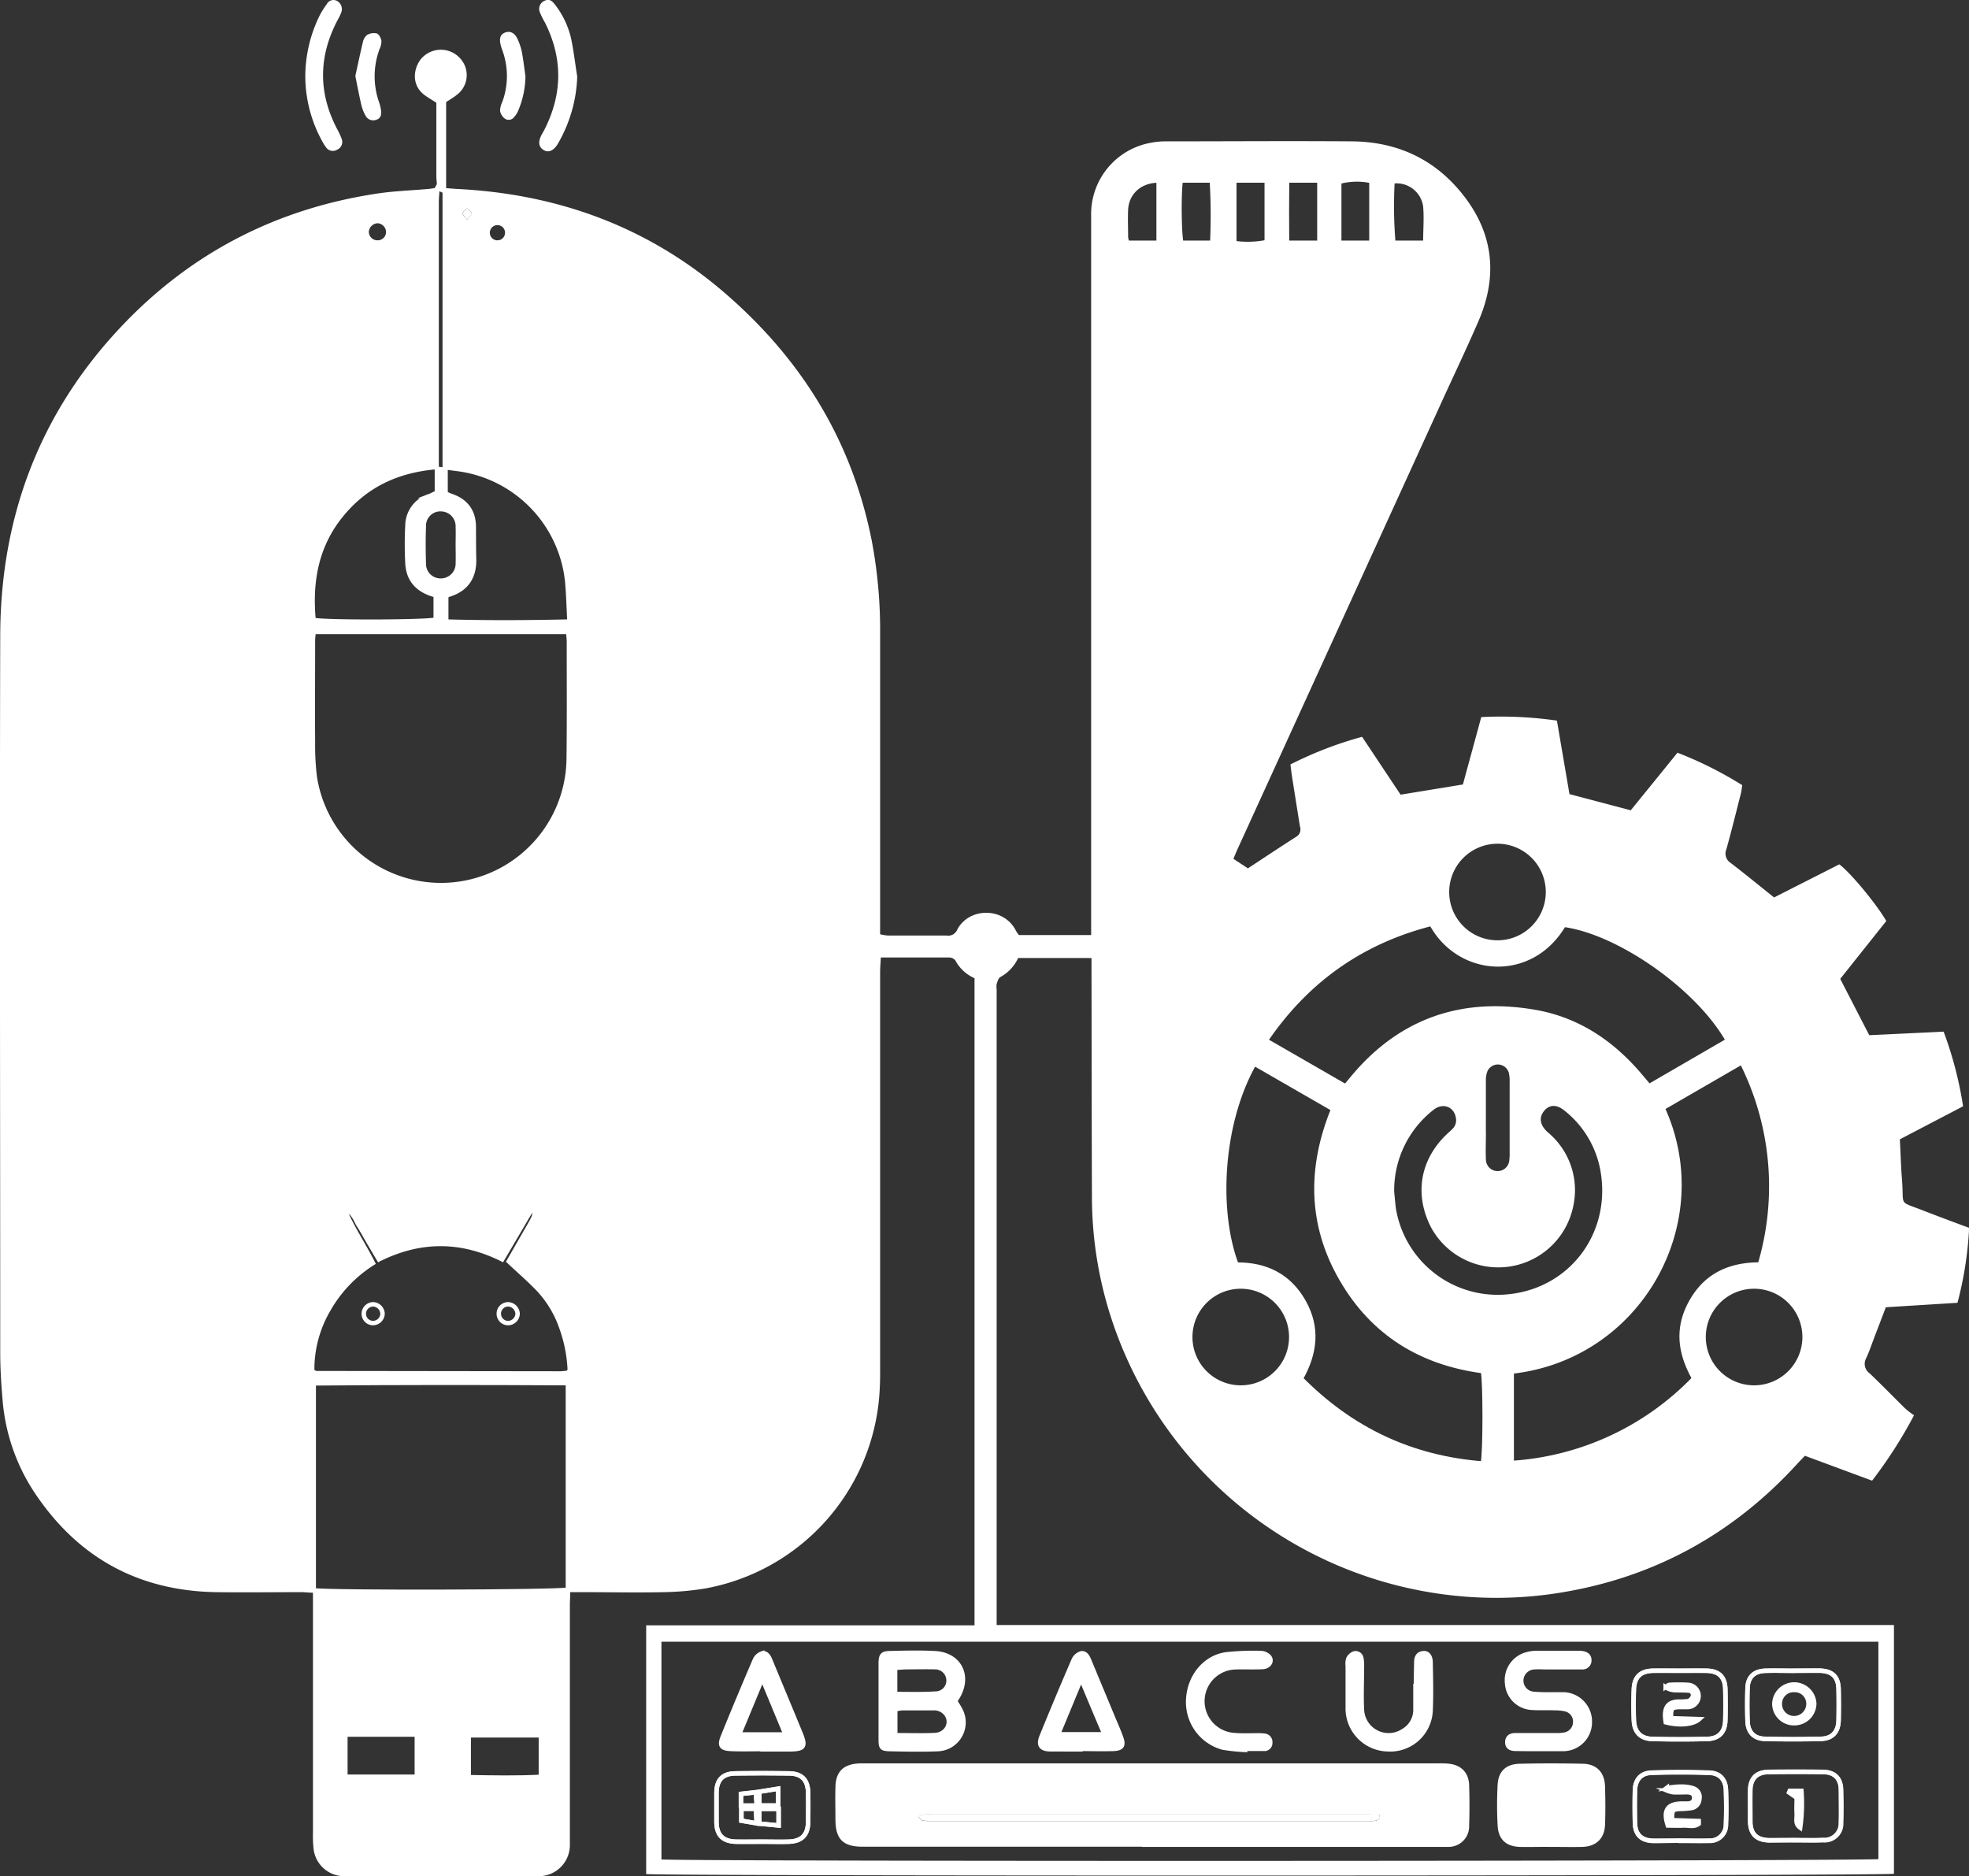 <svg id="Layer_1" data-name="Layer 1" xmlns="http://www.w3.org/2000/svg" viewBox="0 0 442.36 421.52"><rect x="0" y="0" width="442.36" height="421.52" fill="#333333" stroke="none"/><defs><style>.cls-1{fill:#fff;}.cls-2,.cls-3{fill:none;stroke:#fff;stroke-miterlimit:10;}.cls-3{stroke-width:0.5px;}</style></defs><title>abacus logo full ai1</title><path class="cls-1" d="M417.66,311.66c-.08-.86-.21-1.73-.22-2.6,0-5.51,0-11,0-16.53-.9-.58-1.72-1.06-2.5-1.61-3.4-2.39-2.54-6.5-.76-8.43a5.82,5.82,0,0,1,8.54,0,5.54,5.54,0,0,1-.65,8.25c-.74.6-1.58,1.08-2.43,1.65v19.33c.94.07,1.78.15,2.63.19,22.63,1.16,42.87,8.58,60.07,23.45s28.45,33.12,32.9,55.47a107.92,107.92,0,0,1,1.9,21q0,32.16,0,64.31v3.21a12,12,0,0,0,1.76.29c4.4,0,8.8,0,13.2,0a2.16,2.16,0,0,0,2.32-1.23c2.58-5.15,10.58-5.28,13.27.22a7.44,7.44,0,0,0,.63.9h16.23V340.53c0-7.51,0-15,0-22.55a16.28,16.28,0,0,1,13.57-16.48,16,16,0,0,1,3.09-.29c14,0,28-.11,42,0,9.41.09,17.53,3.49,23.77,10.67,7.72,8.88,9.28,18.87,4.6,29.69-2.57,5.94-5.36,11.79-8.05,17.68q-22.95,50.28-45.91,100.57c-.37.79-.69,1.6-1.11,2.58l3.26,2.14c3.68-2.41,7.26-4.81,10.9-7.12a1.9,1.9,0,0,0,.79-2.27q-.87-5.44-1.73-10.89c-.15-.95-.26-1.9-.41-3.06a84.46,84.46,0,0,1,16.1-6.21l8.65,13,14-2.29c1.37-5.05,2.73-10,4.12-15.14a87.54,87.54,0,0,1,17,.79c.94,5.51,1.87,10.93,2.82,16.51l13.77,3.64c3.5-4.33,7-8.6,10.49-12.94a85.65,85.65,0,0,1,14.55,7.29c-.1.67-.15,1.29-.3,1.88-1.07,4.19-2.1,8.38-3.26,12.53a2.49,2.49,0,0,0,1,3.09c3.23,2.48,6.38,5.06,9.72,7.73l14.65-7.44c2.47,1.82,8.3,8.84,10.56,12.73l-10.35,13,6.52,12.66,16.71-.8a84.61,84.61,0,0,1,4.37,16.77l-14.2,7.42c.11,2.32.2,4.55.32,6.77.05,1,.15,2.08.21,3.12.33,5.12-.71,4,4.42,6,3.48,1.35,7,2.67,10.61,4a80.68,80.68,0,0,1-2.62,16.84l-16.09,1-2.5,6.53c-.63,1.64-1.18,3.33-1.92,4.91a2.6,2.6,0,0,0,.75,3.38c2.72,2.59,5.34,5.29,8,7.91a19.94,19.94,0,0,0,2,1.54A102.83,102.83,0,0,1,740,602.11l-15.09-5.59c-.61.64-1.22,1.25-1.8,1.89-14,15.3-31.23,25-51.71,28.62a89.81,89.81,0,0,1-26,.83,91,91,0,0,1-77.24-65.22,88.11,88.11,0,0,1-3.43-24.14c-.07-17-.07-33.92-.1-50.88,0-.94,0-1.87,0-2.93H548.15a9.29,9.29,0,0,1-4,4.27c-.43.23-.64,1-.83,1.57a3.94,3.94,0,0,0,0,1.19V634.54H744.91v55.89c-1.92.49-278,.55-280.33.06V634.61h73.77V489.22a8.9,8.9,0,0,1-4.31-4,1.83,1.83,0,0,0-1.39-.65c-5,0-10,0-15.35,0-.06,1.26-.16,2.26-.16,3.26q0,45.12,0,90.23c0,1.6-.06,3.2-.17,4.8a47.83,47.83,0,0,1-39,43.45,63.46,63.46,0,0,1-9.54.85c-6,.13-12,0-18,0h-2.91c0,1.08-.08,2-.08,2.93v51.6c0,.8,0,1.6,0,2.4a7,7,0,0,1-6.68,6.88c-.63,0-1.28,0-1.92,0H398.49c-.64,0-1.29,0-1.92,0a6.92,6.92,0,0,1-6.73-6.32,25,25,0,0,1-.12-3.35q0-25.56,0-51.12v-2.9c-1,0-1.82-.12-2.66-.12-6.4,0-12.8.09-19.2,0-17-.31-30.35-7.44-40-21.35A44.11,44.11,0,0,1,320,584.12c-.31-3.58-.54-7.18-.54-10.77,0-53.76-.14-107.51,0-161.27.09-26.33,8.75-49.59,26.88-68.93,15.75-16.81,35.18-26.85,58-30.24,3.71-.55,7.48-.67,11.23-1,.7-.06,1.4-.2,2.1-.29-.07,1.11-.2,2.23-.2,3.34q0,28.2,0,56.4v3.05c-8.76.74-16,4.12-21.51,10.91s-6.93,14.89-6.14,23.43c2.35.59,25.76.51,27.45-.07v-5.46c-3.84-1-6.17-3.29-6.35-7.26a81,81,0,0,1,0-8.39,7,7,0,0,1,5-6.65c.5-.19,1-.46,1.62-.76V374.8l1.94.23v5.18c.26.2.32.26.39.3a3.83,3.83,0,0,0,.65.3c3.47,1.11,5.27,3.45,5.3,7.11,0,2.32,0,4.64.06,7,.12,4.23-1.74,7-5.86,8.22-.14,0-.24.19-.39.31v5.67c9.21.24,18.28.19,27.69,0-.17-3.19-.24-6.05-.49-8.89a28.46,28.46,0,0,0-24.8-25.42c-.85-.1-1.7-.23-2.73-.37v-62Zm49.85,376c2.84.52,272.65.41,274.4-.07V637.8H467.51ZM389.86,411.42c-.06.82-.17,1.51-.17,2.21,0,7.52,0,15,0,22.55a59.25,59.25,0,0,0,.42,7.89,28.7,28.7,0,0,0,57.05-4.21c.11-8.72,0-17.43.05-26.15,0-.76-.11-1.53-.17-2.29ZM447,580.2c-19.14-.11-38.11-.12-57.11,0v46.48c2.91.56,55.38.42,57.11-.14ZM641,477c-15.63,4-27.93,12.67-37.2,26.21l17.76,10.23a2.5,2.5,0,0,0,.47-.29c.52-.61,1-1.23,1.54-1.84,10.71-12.7,24.41-17.29,40.59-14.51,9.69,1.66,17.44,6.87,23.74,14.33l2,2.36,17.71-10.27c-6.69-11.88-24.49-24.35-36.87-26C663.4,489.68,647.23,488.55,641,477Zm69.76,31.11L692.93,518.4c11.74,25.62-5.07,56-33.91,59.2v20.55a62.39,62.39,0,0,0,41-19c-3.32-5.89-3.87-11.59-.58-17.37s8.62-8.27,15.35-8.22A61.82,61.82,0,0,0,710.72,508.11Zm-58.18,90.15c.56-2.16.55-18.64,0-20.76-13.85-1.82-24.72-8.41-31.82-20.74s-7.11-25.08-1.82-38.13l-17.74-10.22c-7.56,13.42-8.53,33.11-4,45.16,6.52-.05,11.76,2.41,15.09,8.3s2.6,11.64-.61,17.31C623.06,590.7,636.6,597,652.54,598.26ZM389.79,577.38c.34.17.48.3.62.3l54.91.07c.48,0,.95-.07,1.43-.11.07,0,.13-.09.19-.14l.22-.26a31.67,31.67,0,0,0-1.8-9.27,24,24,0,0,0-4.93-8.43c-2.18-2.31-4.6-4.39-7.05-6.69l2.18-3.8,2.15-3.74c1.61-2.79,1.61-2.79,1.44-4.23l-6.83,11.61c-9.4-4.73-18.64-4.65-27.89,0-.88-1.47-1.65-2.77-2.41-4.07s-1.39-2.52-2.18-3.72-1.12-2.74-2.64-3.42c1.76,4,4.26,7.7,6.31,11.8a29.41,29.41,0,0,0-10,10.31A26.37,26.37,0,0,0,389.79,577.38ZM632.13,537.2c.09.83.2,2.26.42,3.68a23.67,23.67,0,0,0,25,19.91c14.39-1,24.25-13.52,22.06-27.8a22.65,22.65,0,0,0-8.34-14.41c-2-1.64-3.87-1.55-5.27.14s-1.12,3.58.66,5.29c.23.22.49.42.72.64a16.38,16.38,0,0,1,5.06,15.7,16.69,16.69,0,0,1-31,4.65c-3.72-7.22-2.44-14.77,3.44-20.38.47-.44,1-.85,1.4-1.32a3.2,3.2,0,0,0,.75-2.9c-.53-2.85-3.53-3.89-5.91-1.91A23.43,23.43,0,0,0,632.13,537.2Zm35.06-67.31a11.35,11.35,0,0,0-22.7-.06,11.35,11.35,0,1,0,22.7.06Zm46.33,88.6a11.35,11.35,0,1,0,11.41,11.41A11.38,11.38,0,0,0,713.52,558.49Zm-115.46,22.7a11.35,11.35,0,1,0-11.32-11.48A11.3,11.3,0,0,0,598.06,581.19Zm-201,78v9.48h16.06v-9.48Zm43.92.17H424.71v9.41c5.47.09,10.82.21,16.22-.08Zm211.8-138.66c0,1.12,0,2.23,0,3.35,0,2-.06,4,0,6a3.13,3.13,0,0,0,6.25.22,11.68,11.68,0,0,0,.08-1.67q0-8,0-16a8.41,8.41,0,0,0-.19-2.13,3.07,3.07,0,0,0-5.69-.61,5.75,5.75,0,0,0-.46,2.29C652.7,514.93,652.73,517.8,652.73,520.66ZM422.27,391.84c0-1.36.05-2.71,0-4.06a3.83,3.83,0,0,0-3.65-4,3.73,3.73,0,0,0-4,3.84c-.11,2.78-.1,5.58,0,8.37a3.75,3.75,0,0,0,3.76,3.84,3.82,3.82,0,0,0,3.89-4C422.32,394.55,422.27,393.19,422.27,391.84Zm198-67.84h7.24V310.12a15.32,15.32,0,0,0-7.24.17Zm-23.57.05a21.3,21.3,0,0,0,7.24-.19V310h-7.24ZM608.56,310c0,4.85,0,9.42,0,14h7.28V310Zm-16.8,14a132.64,132.64,0,0,0,0-14h-7c-.43,3-.33,12.14.15,14Zm40.68,0h7.24c0-2.85.19-5.56,0-8.23a6.51,6.51,0,0,0-7.38-5.56A97.85,97.85,0,0,0,632.44,324Zm-52.73-14c-4.15,0-7.13,2.65-7.34,6.49-.11,2.07,0,4.15,0,6.22a5.66,5.66,0,0,0,.3,1.26h7.05ZM404.17,323.94a2.37,2.37,0,0,0,2.47-2.34,2.51,2.51,0,0,0-2.38-2.49,2.57,2.57,0,0,0-2.49,2.39A2.42,2.42,0,0,0,404.17,323.94Zm29.19-2a2.21,2.21,0,1,0-4.4-.4,2.21,2.21,0,0,0,4.4.4Zm-9-3.17c.48-.64,1-1.06,1-1.42s-.63-.72-1-1.08c-.34.35-.93.68-1,1.06S423.87,318.13,424.33,318.78Z" transform="translate(-319.41 -269.45)"/><path class="cls-1" d="M449.09,286.66a31.93,31.93,0,0,1-4,14.47c-.19.35-.38.71-.6,1-.9,1.3-2,1.64-3,1s-1.18-1.66-.6-3c.23-.51.55-1,.8-1.48,4.08-8,4.22-16,.16-24.12a18.36,18.36,0,0,1-1.17-2.35,2,2,0,0,1,1.14-2.59c1-.46,1.63.07,2.22.83a19.45,19.45,0,0,1,3.68,7.71C448.31,281,448.64,283.84,449.09,286.66Z" transform="translate(-319.41 -269.45)"/><path class="cls-1" d="M388,286.64a31,31,0,0,1,3.4-14.05,20.59,20.59,0,0,1,1.42-2.2,1.68,1.68,0,0,1,2.26-.76,2.11,2.11,0,0,1,1,2.62,12.37,12.37,0,0,1-.83,1.72c-4.29,8.16-4.38,16.33-.08,24.51a15.7,15.7,0,0,1,1,2.16,1.89,1.89,0,0,1-1,2.43,1.85,1.85,0,0,1-2.55-.58,10.77,10.77,0,0,1-1-1.64A30.3,30.3,0,0,1,388,286.64Z" transform="translate(-319.41 -269.45)"/><path class="cls-1" d="M399.24,286.53c.52-2.38,1.07-5,1.7-7.63a2.71,2.71,0,0,1,.95-1.6,3,3,0,0,1,2.16-.34c.5.17.93,1,1.05,1.65a4,4,0,0,1-.41,1.83,17.56,17.56,0,0,0-.13,11.94,9.08,9.08,0,0,1,.45,1.85c.12.92,0,1.8-1.07,2.13a1.93,1.93,0,0,1-2.44-1,8.8,8.8,0,0,1-.88-2.21C400.13,291.09,399.74,289,399.24,286.53Z" transform="translate(-319.41 -269.45)"/><path class="cls-1" d="M437.46,286.61a20.45,20.45,0,0,1-1.55,7.51,5.26,5.26,0,0,1-1,1.64,1.51,1.51,0,0,1-2.16.28,2.88,2.88,0,0,1-1-1.69,5.16,5.16,0,0,1,.53-2.06,16.83,16.83,0,0,0,.08-11.29c-.15-.45-.33-.9-.45-1.36-.39-1.58-.1-2.45.93-2.86,1.23-.48,2.29.08,2.94,1.66a13.18,13.18,0,0,1,.88,2.73C437,283,437.21,284.79,437.46,286.61Z" transform="translate(-319.41 -269.45)"/><path class="cls-2" d="M467.51,687.69V637.8h274.4v49.82C740.16,688.1,470.35,688.21,467.51,687.69Zm110.76-3.8h64.29c.72,0,1.44,0,2.16,0a4.11,4.11,0,0,0,4.25-4.25q.15-4.56,0-9.12c-.08-2.57-1.62-4.09-4.21-4.33-1-.1-2.08-.06-3.12-.06H515c-.8,0-1.6,0-2.4,0-3.41.12-5,1.63-5,5-.07,2.4,0,4.8,0,7.2.05,4.06,1.48,5.48,5.5,5.52h65.26Zm89.44,0c2.4,0,4.8.06,7.19,0,2.82-.08,4.49-1.67,4.6-4.47s.09-5.75,0-8.62-1.66-4.53-4.48-4.59q-7.07-.16-14.14,0c-2.84.06-4.35,1.45-4.51,4.24a83.71,83.71,0,0,0,0,9.1c.16,2.93,1.7,4.28,4.64,4.35C663.24,683.93,665.48,683.88,667.71,683.88Zm54.88-1c2.16,0,4.31.06,6.46,0a3.7,3.7,0,0,0,4-3.89q.12-3.71,0-7.41c-.07-2.57-1.47-4-4-4q-6.11-.09-12.21,0c-2.74,0-4.12,1.42-4.18,4.13-.05,2.31,0,4.62,0,6.94,0,2.86,1.4,4.21,4.27,4.28C718.77,682.92,720.68,682.89,722.59,682.88Zm-25.71.15h0c2.15,0,4.31.06,6.46,0a3.59,3.59,0,0,0,3.83-3.72c.11-2.55.09-5.1,0-7.65-.07-2.33-1.36-3.82-3.69-3.9q-6.57-.22-13.15,0c-2.3.09-3.55,1.63-3.61,4s-.05,4.79,0,7.18c.06,2.72,1.4,4.05,4.17,4.12C692.89,683.07,694.89,683,696.88,683Zm0-38.22c-2.07,0-4.15,0-6.22,0-2.71.08-4.09,1.42-4.2,4.17q-.13,3.46,0,6.93c.1,2.69,1.51,4.17,4.2,4.23,4.06.1,8.14.1,12.2,0,2.71-.06,4.09-1.53,4.15-4.22.06-2.31.05-4.63,0-6.94-.06-2.74-1.4-4.09-4.14-4.17C700.89,644.76,698.9,644.81,696.9,644.81ZM490.66,683.22c2,0,4,.06,6,0,2.85-.1,4.24-1.51,4.3-4.35.05-2.23.06-4.46,0-6.7-.07-2.83-1.45-4.25-4.31-4.29q-6-.09-12,0c-2.88,0-4.23,1.44-4.28,4.29,0,2.24,0,4.47,0,6.71.05,2.84,1.42,4.24,4.28,4.34C486.67,683.27,488.67,683.22,490.66,683.22Zm231.75-38.41h0c-2.15,0-4.3-.06-6.46,0-2.48.09-3.85,1.42-3.93,3.88s-.08,4.94,0,7.41,1.4,3.93,3.85,4q6.33.18,12.68,0c2.55-.07,3.87-1.59,3.93-4.17q.07-3.47,0-6.93c-.05-2.85-1.4-4.16-4.32-4.22C726.24,644.77,724.33,644.81,722.41,644.81ZM534,651.65c.22-.37.34-.58.47-.78,3-4.86.48-9.78-5.16-10-3.27-.16-6.55-.09-9.83,0-1.85,0-2.19.44-2.2,2.35q0,8.51,0,17c0,1.94.19,2.16,2.25,2.2,3.51.07,7,.15,10.54,0a6,6,0,0,0,5-9C534.77,652.83,534.4,652.31,534,651.65ZM665.5,662.39h5.27a6,6,0,0,0,5.81-6.12,6.08,6.08,0,0,0-5.83-6.14c-1,0-1.92,0-2.87,0a37.52,37.52,0,0,1-3.83-.11,3,3,0,0,1-2.88-3,3.05,3.05,0,0,1,3.07-3c.8-.06,1.6,0,2.4,0,2.72,0,5.43,0,8.15,0a1.51,1.51,0,0,0,1.67-1.63c0-.93-.7-1.39-1.58-1.51a9.55,9.55,0,0,0-1.2-.05c-3,0-6.07,0-9.11,0a8.4,8.4,0,0,0-2.12.29A6,6,0,0,0,658,647.6a5.86,5.86,0,0,0,5.59,5.54c1.76.11,3.52,0,5.28.08a9.29,9.29,0,0,1,2.36.27,2.84,2.84,0,0,1,2.08,2.88,2.9,2.9,0,0,1-2.23,2.77,9.57,9.57,0,0,1-2.14.17c-3,0-6.08,0-9.11,0-1,0-1.74.41-1.78,1.51s.72,1.52,1.71,1.53C661.67,662.4,663.58,662.39,665.5,662.39Zm-174.78,0v.08c2,0,4,0,6,0,3.37,0,3.77-.61,2.52-3.64-2.25-5.46-4.52-10.9-6.78-16.36-.35-.84-.84-1.76-1.83-1.55A2.75,2.75,0,0,0,489,642.4q-3.68,8.57-7.19,17.22c-.81,2-.37,2.66,1.75,2.76C485.93,662.49,488.33,662.41,490.72,662.41Zm71.43.06v-.08c2.47,0,4.94.08,7.41,0,2-.08,2.36-.8,1.68-2.65-.61-1.65-1.33-3.25-2-4.87l-5.14-12.36c-.35-.85-.85-1.77-1.83-1.57a2.73,2.73,0,0,0-1.65,1.48q-3.69,8.55-7.21,17.2c-.79,1.95-.09,2.85,2,2.86S559.91,662.47,562.15,662.47Zm75.35-14.19h-.09c0,1.84,0,3.68,0,5.51a5.44,5.44,0,0,1-2.72,4.55,6,6,0,0,1-9.31-4.81c-.15-3.2,0-6.4,0-9.6a8.56,8.56,0,0,0-.13-1.9,1.32,1.32,0,0,0-1.61-1.09,2.46,2.46,0,0,0-1.3,1.17,3.87,3.87,0,0,0-.14,1.65q0,4.68,0,9.36a9.18,9.18,0,0,0,9,9.36,9.08,9.08,0,0,0,9.61-8.68c.16-3.6.07-7.2,0-10.8,0-1.45-.7-2.24-1.71-2.1-1.21.15-1.5,1.05-1.5,2.1ZM599.14,662.6v-.24c1.43,0,2.87,0,4.3,0a1.3,1.3,0,0,0,1.34-1.39,1.41,1.41,0,0,0-1.22-1.54,10.33,10.33,0,0,0-1.67-.09c-1.76,0-3.53.09-5.27-.07a7.63,7.63,0,0,1,.48-15.24c2-.06,4,.05,6-.06,1.41-.07,2.2-1.31,1.47-2.25a2.64,2.64,0,0,0-1.82-.88,56.1,56.1,0,0,0-7.89.3c-4.88.7-8.37,5.13-8.51,10.41a10.57,10.57,0,0,0,7.79,10.53A41.31,41.31,0,0,0,599.14,662.6Z" transform="translate(-319.41 -269.45)"/><path class="cls-2" d="M389.86,411.42h57.2c.06.76.17,1.53.17,2.29,0,8.72.06,17.43-.05,26.15a28.7,28.7,0,0,1-57.05,4.21,59.25,59.25,0,0,1-.42-7.89c-.06-7.51,0-15,0-22.55C389.69,412.93,389.8,412.24,389.86,411.42Z" transform="translate(-319.41 -269.45)"/><path class="cls-2" d="M447,580.2v46.39c-1.73.56-54.2.7-57.11.14V580.25C408.85,580.08,427.82,580.09,447,580.2Z" transform="translate(-319.41 -269.45)"/><path class="cls-2" d="M641,477c6.27,11.55,22.44,12.68,29.73.22,12.38,1.65,30.18,14.12,36.87,26l-17.71,10.27-2-2.36c-6.3-7.46-14.05-12.67-23.74-14.33-16.18-2.78-29.88,1.81-40.59,14.51-.52.61-1,1.23-1.54,1.84a2.5,2.5,0,0,1-.47.29l-17.76-10.23C613,489.67,625.33,481,641,477Z" transform="translate(-319.41 -269.45)"/><path class="cls-2" d="M710.72,508.11a61.82,61.82,0,0,1,4.08,45.44c-6.73,0-12,2.36-15.35,8.22s-2.74,11.48.58,17.37a62.39,62.39,0,0,1-41,19V577.6c28.84-3.18,45.65-33.58,33.91-59.2Z" transform="translate(-319.41 -269.45)"/><path class="cls-2" d="M652.54,598.26c-15.94-1.22-29.48-7.56-40.87-19.08,3.21-5.67,3.93-11.45.61-17.31s-8.57-8.35-15.09-8.3c-4.57-12.05-3.6-31.74,4-45.16l17.74,10.22c-5.29,13-5.29,25.79,1.82,38.13s18,18.92,31.82,20.74C653.09,579.62,653.1,596.1,652.54,598.26Z" transform="translate(-319.41 -269.45)"/><path class="cls-2" d="M417.66,311.66l1.67.76v62c1,.14,1.88.27,2.73.37a28.46,28.46,0,0,1,24.8,25.42c.25,2.84.32,5.7.49,8.89-9.41.21-18.48.26-27.69,0v-5.67c.15-.12.25-.27.39-.31,4.12-1.2,6-4,5.86-8.22-.06-2.32-.05-4.64-.06-7,0-3.66-1.83-6-5.3-7.11a3.83,3.83,0,0,1-.65-.3c-.07,0-.13-.1-.39-.3V375l-1.94-.23v5.36c-.65.3-1.12.57-1.62.76a7,7,0,0,0-5,6.65,81,81,0,0,0,0,8.39c.18,4,2.51,6.24,6.35,7.26v5.46c-1.69.58-25.1.66-27.45.07-.79-8.54.57-16.53,6.14-23.43s12.75-10.17,21.51-10.91v-3.05q0-28.2,0-56.4c0-1.11.13-2.23.2-3.34Z" transform="translate(-319.41 -269.45)"/><path class="cls-3" d="M389.79,577.38a26.37,26.37,0,0,1,3.73-13.76,29.41,29.41,0,0,1,10-10.31c-2.05-4.1-4.55-7.75-6.31-11.8,1.52.68,1.86,2.22,2.64,3.42s1.45,2.48,2.18,3.72,1.53,2.6,2.41,4.07c9.25-4.68,18.49-4.76,27.89,0l6.83-11.61c.17,1.44.17,1.44-1.44,4.23l-2.15,3.74-2.18,3.8c2.45,2.3,4.87,4.38,7.05,6.69a24,24,0,0,1,4.93,8.43,31.67,31.67,0,0,1,1.8,9.27l-.22.26c-.06,0-.12.13-.19.14-.48,0-.95.11-1.43.11l-54.91-.07C390.27,577.68,390.13,577.55,389.79,577.38Zm45.91-12.79a2.23,2.23,0,0,0-2.14-2.1,2.11,2.11,0,0,0,0,4.22A2.19,2.19,0,0,0,435.7,564.59Zm-30.35,0a2.2,2.2,0,0,0-2.09-2.14,2.13,2.13,0,0,0-2.12,2.09,2.08,2.08,0,0,0,2.06,2.12A2.16,2.16,0,0,0,405.35,564.63Z" transform="translate(-319.41 -269.45)"/><path class="cls-2" d="M632.13,537.2a23.43,23.43,0,0,1,8.92-18.71c2.38-2,5.38-.94,5.91,1.91a3.2,3.2,0,0,1-.75,2.9c-.43.47-.93.88-1.4,1.32-5.88,5.61-7.16,13.16-3.44,20.38a16.69,16.69,0,0,0,31-4.65,16.38,16.38,0,0,0-5.06-15.7c-.23-.22-.49-.42-.72-.64-1.78-1.71-2-3.66-.66-5.29s3.28-1.78,5.27-.14A22.65,22.65,0,0,1,679.56,533c2.19,14.28-7.67,26.82-22.06,27.8a23.67,23.67,0,0,1-25-19.91C632.33,539.46,632.22,538,632.13,537.2Z" transform="translate(-319.41 -269.45)"/><path class="cls-2" d="M667.19,469.89a11.35,11.35,0,1,1-22.7-.06,11.35,11.35,0,0,1,22.7.06Z" transform="translate(-319.41 -269.45)"/><path class="cls-2" d="M713.52,558.49a11.35,11.35,0,1,1-11.38,11.44A11.35,11.35,0,0,1,713.52,558.49Z" transform="translate(-319.41 -269.45)"/><path class="cls-2" d="M598.06,581.19a11.35,11.35,0,1,1,11.45-11.33A11.34,11.34,0,0,1,598.06,581.19Z" transform="translate(-319.41 -269.45)"/><path class="cls-2" d="M397,659.15h16.06v9.48H397Z" transform="translate(-319.41 -269.45)"/><path class="cls-2" d="M440.93,659.32v9.33c-5.4.29-10.75.17-16.22.08v-9.41Z" transform="translate(-319.41 -269.45)"/><path class="cls-2" d="M652.73,520.66c0-2.86,0-5.73,0-8.6a5.75,5.75,0,0,1,.46-2.29,3.07,3.07,0,0,1,5.69.61,8.41,8.41,0,0,1,.19,2.13q0,8,0,16a11.68,11.68,0,0,1-.08,1.67,3.13,3.13,0,0,1-6.25-.22c-.09-2,0-4,0-6C652.72,522.89,652.73,521.78,652.73,520.66Z" transform="translate(-319.41 -269.45)"/><path class="cls-2" d="M422.27,391.84c0,1.35.05,2.71,0,4.06a3.82,3.82,0,0,1-3.89,4,3.75,3.75,0,0,1-3.76-3.84c-.09-2.79-.1-5.59,0-8.37a3.73,3.73,0,0,1,4-3.84,3.83,3.83,0,0,1,3.65,4C422.32,389.13,422.27,390.48,422.27,391.84Z" transform="translate(-319.41 -269.45)"/><path class="cls-2" d="M620.28,324V310.29a15.32,15.32,0,0,1,7.24-.17V324Z" transform="translate(-319.41 -269.45)"/><path class="cls-2" d="M596.71,324.05V310H604v13.84A21.3,21.3,0,0,1,596.71,324.05Z" transform="translate(-319.41 -269.45)"/><path class="cls-2" d="M608.56,310h7.27v14h-7.28C608.51,319.39,608.51,314.82,608.56,310Z" transform="translate(-319.41 -269.45)"/><path class="cls-2" d="M591.76,324h-6.94c-.48-1.83-.58-11-.15-14h7A132.64,132.64,0,0,1,591.76,324Z" transform="translate(-319.41 -269.45)"/><path class="cls-2" d="M632.44,324a97.85,97.85,0,0,1-.19-13.79,6.51,6.51,0,0,1,7.38,5.56c.24,2.67,0,5.38,0,8.23Z" transform="translate(-319.41 -269.45)"/><path class="cls-2" d="M579.71,310v14h-7.05a5.66,5.66,0,0,1-.3-1.26c0-2.07-.1-4.15,0-6.22C572.58,312.66,575.56,310,579.71,310Z" transform="translate(-319.41 -269.45)"/><path class="cls-2" d="M404.17,323.94a2.42,2.42,0,0,1-2.4-2.44,2.57,2.57,0,0,1,2.49-2.39,2.51,2.51,0,0,1,2.38,2.49A2.37,2.37,0,0,1,404.17,323.94Z" transform="translate(-319.41 -269.45)"/><path class="cls-2" d="M433.36,322a2.21,2.21,0,0,1-4.4-.4,2.21,2.21,0,1,1,4.4.4Z" transform="translate(-319.41 -269.45)"/><path class="cls-1" d="M424.33,318.78c-.46-.65-1-1.07-.95-1.44s.63-.71,1-1.06c.35.36.94.69,1,1.08S424.81,318.14,424.33,318.78Z" transform="translate(-319.41 -269.45)"/><path class="cls-1" d="M578.27,683.89H513c-4,0-5.45-1.46-5.5-5.52,0-2.4-.05-4.8,0-7.2.09-3.42,1.63-4.93,5-5,.8,0,1.6,0,2.4,0H641.65c1,0,2.08,0,3.12.06,2.59.24,4.13,1.76,4.21,4.33q.13,4.56,0,9.12a4.11,4.11,0,0,1-4.25,4.25c-.72,0-1.44,0-2.16,0Zm51.17-6-.15-.7c-.92,0-1.83-.09-2.75-.09H528.9a15.66,15.66,0,0,0-1.68,0,11.16,11.16,0,0,0-1.54.48c.49.46.71.85,1,.9a12.9,12.9,0,0,0,2.15.1h97.89a11,11,0,0,0,1.91-.07C628.92,678.42,629.17,678.06,629.44,677.84Z" transform="translate(-319.41 -269.45)"/><path class="cls-1" d="M667.71,683.88c-2.23,0-4.47,0-6.71,0-2.94-.07-4.48-1.42-4.64-4.35a83.71,83.71,0,0,1,0-9.1c.16-2.79,1.67-4.18,4.51-4.24q7.08-.15,14.14,0c2.82.06,4.39,1.74,4.48,4.59s.1,5.75,0,8.62-1.78,4.39-4.6,4.47C672.51,683.94,670.11,683.88,667.71,683.88Z" transform="translate(-319.41 -269.45)"/><path class="cls-2" d="M722.59,682.88c-1.91,0-3.82,0-5.74,0-2.87-.07-4.22-1.42-4.27-4.28,0-2.32-.05-4.63,0-6.94.06-2.71,1.44-4.09,4.18-4.13q6.11-.09,12.21,0c2.57.05,4,1.47,4,4s.07,4.94,0,7.41a3.7,3.7,0,0,1-4,3.89C726.9,682.94,724.75,682.88,722.59,682.88Zm-1.1-11.08-.15.36,1.71,1.19c0,1.2-.07,2.4,0,3.58s-.42,2.28.8,3.14a39.12,39.12,0,0,0,.27-8.27Z" transform="translate(-319.41 -269.45)"/><path class="cls-2" d="M696.88,683c-2,0-4,0-6,0-2.77-.07-4.11-1.4-4.17-4.12-.05-2.39-.06-4.79,0-7.18s1.31-3.88,3.61-4q6.57-.24,13.15,0c2.33.08,3.62,1.57,3.69,3.9.08,2.55.1,5.1,0,7.65a3.59,3.59,0,0,1-3.83,3.72c-2.15.07-4.31,0-6.46,0Zm-3-11.87c0,.19,0,.37-.05.56a6.38,6.38,0,0,0,1.44.42c1,.07,2.07,0,3.11,0,.88,0,1.69.26,1.64,1.29s-.82,1.28-1.71,1.26h-1.2c-3.13.07-4.11,1.59-3,4.93,1.11,0,2.3.06,3.48,0s2.44.41,3.46-.4l0-.61-6-.19c0-2.28.05-2.4,1.75-2.52a22.93,22.93,0,0,0,2.62-.2,2.13,2.13,0,0,0,1.78-2,2.08,2.08,0,0,0-1.21-2.38C698,670.57,695.88,670.86,693.84,671.16Z" transform="translate(-319.41 -269.45)"/><path class="cls-2" d="M696.9,644.81c2,0,4,0,6,0,2.74.08,4.08,1.43,4.14,4.17.05,2.31.06,4.63,0,6.94-.06,2.69-1.44,4.16-4.15,4.22-4.06.1-8.14.1-12.2,0-2.69-.06-4.1-1.54-4.2-4.23q-.13-3.46,0-6.93c.11-2.75,1.49-4.09,4.2-4.17C692.75,644.76,694.83,644.81,696.9,644.81Zm-2.08,10.67c0-2.22.09-2.38,1.74-2.5.64,0,1.28,0,1.91,0a2.48,2.48,0,1,0,.1-5,34.37,34.37,0,0,0-4.06,0c-.31,0-.6.34-.9.53a3.9,3.9,0,0,0,2.24.67c1,.05,1.92,0,2.87.09a1,1,0,0,1,1,1.31,1.76,1.76,0,0,1-1,1.06,15.63,15.63,0,0,1-2.38.1c-2,.16-2.83,1.07-2.86,3.08a13.2,13.2,0,0,0,.16,1.58c2.86.76,6.13.57,7.53-.72Z" transform="translate(-319.41 -269.45)"/><path class="cls-2" d="M490.66,683.22c-2,0-4,0-6,0-2.86-.1-4.23-1.5-4.28-4.34,0-2.24,0-4.47,0-6.71.05-2.85,1.4-4.25,4.28-4.29q6-.09,12,0c2.86,0,4.24,1.46,4.31,4.29.05,2.24,0,4.47,0,6.7-.06,2.84-1.45,4.25-4.3,4.35C494.66,683.28,492.66,683.22,490.66,683.22Zm-.69-4.06,4.35.42v-3.74H490Zm0-4.07h4.25V671.3L490,672Zm-.58,4c-.07-1.32-.13-2.32-.18-3.28H486v2.68Zm-3.53-6.62v2.62h3.55c-.07-1.07-.13-2-.2-3Z" transform="translate(-319.41 -269.45)"/><path class="cls-2" d="M722.41,644.81c1.92,0,3.83,0,5.74,0,2.92.06,4.27,1.37,4.32,4.22q.07,3.47,0,6.93c-.06,2.58-1.38,4.1-3.93,4.17q-6.35.17-12.68,0c-2.45-.08-3.77-1.55-3.85-4s-.08-5,0-7.41,1.45-3.79,3.93-3.88c2.16-.07,4.31,0,6.46,0ZM727,652.2a4.51,4.51,0,0,0-4.56-4.3,4.45,4.45,0,0,0-4.4,4.42,4.4,4.4,0,0,0,4.52,4.28A4.46,4.46,0,0,0,727,652.2Z" transform="translate(-319.41 -269.45)"/><path class="cls-1" d="M534,651.65c.39.66.76,1.18,1,1.74a6,6,0,0,1-5,9c-3.5.18-7,.1-10.54,0-2.06,0-2.24-.26-2.25-2.2q0-8.5,0-17c0-1.91.35-2.31,2.2-2.35,3.28-.07,6.56-.14,9.83,0,5.64.26,8.12,5.18,5.16,10C534.35,651.07,534.23,651.28,534,651.65Zm-13.5-1.6c3.31,0,6.25.09,9.17,0a2.92,2.92,0,0,0,2.88-2.94,3,3,0,0,0-3-3c-2.14-.09-4.29,0-6.44,0-.83,0-1.67.08-2.57.13Zm0,9.25c3.18,0,6,.11,8.89,0,2.65-.13,4-2.76,2.56-4.73a3.45,3.45,0,0,0-2.94-1.32c-2.31,0-4.61,0-6.92,0a10.42,10.42,0,0,0-1.59.28Z" transform="translate(-319.41 -269.45)"/><path class="cls-1" d="M665.5,662.39c-1.92,0-3.83,0-5.75,0-1,0-1.75-.38-1.71-1.53s.79-1.51,1.78-1.51c3,0,6.07,0,9.11,0a9.57,9.57,0,0,0,2.14-.17,2.9,2.9,0,0,0,2.23-2.77,2.84,2.84,0,0,0-2.08-2.88,9.29,9.29,0,0,0-2.36-.27c-1.76-.05-3.52,0-5.28-.08A5.86,5.86,0,0,1,658,647.6a6,6,0,0,1,4.46-6.52,8.4,8.4,0,0,1,2.12-.29c3,0,6.08,0,9.11,0a9.55,9.55,0,0,1,1.2.05c.88.12,1.57.58,1.58,1.51a1.51,1.51,0,0,1-1.67,1.63c-2.72,0-5.43,0-8.15,0-.8,0-1.6,0-2.4,0a3.05,3.05,0,0,0-3.07,3,3,3,0,0,0,2.88,3,37.52,37.52,0,0,0,3.83.11c1,0,1.91,0,2.87,0a6.08,6.08,0,0,1,5.83,6.14,6,6,0,0,1-5.81,6.12Z" transform="translate(-319.41 -269.45)"/><path class="cls-1" d="M490.72,662.41c-2.39,0-4.79.08-7.18,0-2.12-.1-2.56-.8-1.75-2.76Q485.3,651,489,642.4a2.75,2.75,0,0,1,1.64-1.47c1-.21,1.48.71,1.83,1.55,2.26,5.46,4.53,10.9,6.78,16.36,1.25,3,.85,3.6-2.52,3.64-2,0-4,0-6,0Zm-5.26-3.28h10.42c-1.73-4.18-3.37-8.11-5.21-12.57C488.81,651,487.18,655,485.46,659.13Z" transform="translate(-319.41 -269.45)"/><path class="cls-1" d="M562.15,662.47c-2.24,0-4.47,0-6.7,0s-2.83-.91-2-2.86q3.51-8.64,7.21-17.2a2.73,2.73,0,0,1,1.65-1.48c1-.2,1.48.72,1.83,1.57l5.14,12.36c.67,1.62,1.39,3.22,2,4.87.68,1.85.27,2.57-1.68,2.65-2.47.1-4.94,0-7.41,0Zm.39-15.26-.51,0c-1.62,3.92-3.24,7.84-4.91,11.86h10.39C565.77,655,564.16,651.08,562.54,647.21Z" transform="translate(-319.41 -269.45)"/><path class="cls-1" d="M637.5,648.28V643c0-1,.29-2,1.5-2.1,1-.14,1.69.65,1.71,2.1,0,3.6.12,7.2,0,10.8a9.08,9.08,0,0,1-9.61,8.68,9.18,9.18,0,0,1-9-9.36q0-4.68,0-9.36a3.87,3.87,0,0,1,.14-1.65,2.46,2.46,0,0,1,1.3-1.17,1.32,1.32,0,0,1,1.61,1.09,8.56,8.56,0,0,1,.13,1.9c0,3.2-.1,6.4,0,9.6a6,6,0,0,0,9.31,4.81,5.44,5.44,0,0,0,2.72-4.55c.05-1.83,0-3.67,0-5.51Z" transform="translate(-319.41 -269.45)"/><path class="cls-1" d="M599.14,662.6a41.31,41.31,0,0,1-5-.53,10.57,10.57,0,0,1-7.79-10.53c.14-5.28,3.63-9.71,8.51-10.41a56.1,56.1,0,0,1,7.89-.3,2.64,2.64,0,0,1,1.82.88c.73.94-.06,2.18-1.47,2.25-2,.11-4,0-6,.06a7.63,7.63,0,0,0-.48,15.24c1.74.16,3.51,0,5.27.07a10.33,10.33,0,0,1,1.67.09,1.41,1.41,0,0,1,1.22,1.54,1.3,1.3,0,0,1-1.34,1.39c-1.43,0-2.87,0-4.3,0Z" transform="translate(-319.41 -269.45)"/><path class="cls-2" d="M435.7,564.59a2.19,2.19,0,0,1-2.12,2.12,2.11,2.11,0,0,1,0-4.22A2.23,2.23,0,0,1,435.7,564.59Z" transform="translate(-319.41 -269.45)"/><path class="cls-2" d="M405.35,564.63a2.16,2.16,0,0,1-2.15,2.07,2.08,2.08,0,0,1-2.06-2.12,2.13,2.13,0,0,1,2.12-2.09A2.2,2.2,0,0,1,405.35,564.63Z" transform="translate(-319.41 -269.45)"/><path class="cls-1" d="M629.44,677.84c-.27.22-.52.58-.82.64a11,11,0,0,1-1.91.07H528.82a12.9,12.9,0,0,1-2.15-.1c-.28-.05-.5-.44-1-.9a11.16,11.16,0,0,1,1.54-.48,15.66,15.66,0,0,1,1.68,0h97.64c.92,0,1.83.06,2.75.09Z" transform="translate(-319.41 -269.45)"/><path class="cls-1" d="M721.49,671.8h2.65a39.12,39.12,0,0,1-.27,8.27c-1.22-.86-.72-2.08-.8-3.14s0-2.38,0-3.58l-1.71-1.19Z" transform="translate(-319.41 -269.45)"/><path class="cls-1" d="M693.84,671.16c2-.3,4.11-.59,6.14.19a2.08,2.08,0,0,1,1.21,2.38,2.13,2.13,0,0,1-1.78,2,22.93,22.93,0,0,1-2.62.2c-1.7.12-1.79.24-1.75,2.52l6,.19,0,.61c-1,.81-2.31.32-3.46.4s-2.37,0-3.48,0c-1.13-3.34-.15-4.86,3-4.93h1.2c.89,0,1.67-.28,1.71-1.26s-.76-1.28-1.64-1.29c-1,0-2.08,0-3.11,0a6.38,6.38,0,0,1-1.44-.42C693.81,671.53,693.83,671.35,693.84,671.16Z" transform="translate(-319.41 -269.45)"/><path class="cls-1" d="M694.82,655.48l6.33.2c-1.4,1.29-4.67,1.48-7.53.72a13.2,13.2,0,0,1-.16-1.58c0-2,.88-2.92,2.86-3.08a15.63,15.63,0,0,0,2.38-.1,1.76,1.76,0,0,0,1-1.06,1,1,0,0,0-1-1.31c-1-.09-1.91,0-2.87-.09a3.9,3.9,0,0,1-2.24-.67c.3-.19.59-.51.9-.53a34.37,34.37,0,0,1,4.06,0,2.48,2.48,0,1,1-.1,5c-.63.06-1.27,0-1.91,0C694.91,653.1,694.8,653.26,694.82,655.48Z" transform="translate(-319.41 -269.45)"/><path class="cls-2" d="M490,679.16v-3.32h4.35v3.74Z" transform="translate(-319.41 -269.45)"/><path class="cls-2" d="M490,675.09V672l4.25-.67v3.79Z" transform="translate(-319.41 -269.45)"/><path class="cls-2" d="M489.43,679.11l-3.48-.6v-2.68h3.3C489.3,676.79,489.36,677.79,489.43,679.11Z" transform="translate(-319.41 -269.45)"/><path class="cls-2" d="M485.9,672.49l3.35-.35c.07,1,.13,1.9.2,3H485.9Z" transform="translate(-319.41 -269.45)"/><path class="cls-1" d="M727,652.2a4.46,4.46,0,0,1-4.44,4.4,4.4,4.4,0,0,1-4.52-4.28,4.45,4.45,0,0,1,4.4-4.42A4.51,4.51,0,0,1,727,652.2Zm-4.49-3.06a3.08,3.08,0,0,0-3.22,3.08,3.18,3.18,0,0,0,3.1,3.25,3.22,3.22,0,0,0,3.34-3.25A3.07,3.07,0,0,0,722.49,649.14Z" transform="translate(-319.41 -269.45)"/><path class="cls-2" d="M520.51,650.05v-5.91c.9,0,1.74-.12,2.57-.13,2.15,0,4.3-.06,6.44,0a3,3,0,0,1,3,3,2.92,2.92,0,0,1-2.88,2.94C526.76,650.14,523.82,650.05,520.51,650.05Z" transform="translate(-319.41 -269.45)"/><path class="cls-2" d="M520.54,659.3v-5.8a10.42,10.42,0,0,1,1.59-.28c2.31,0,4.61,0,6.92,0a3.45,3.45,0,0,1,2.94,1.32c1.44,2,.09,4.6-2.56,4.73C526.58,659.41,523.72,659.3,520.54,659.3Z" transform="translate(-319.41 -269.45)"/><path class="cls-2" d="M485.46,659.13c1.72-4.16,3.35-8.1,5.21-12.57,1.84,4.46,3.48,8.39,5.21,12.57Z" transform="translate(-319.41 -269.45)"/><path class="cls-2" d="M562.54,647.21c1.62,3.87,3.23,7.74,5,11.89H557.12c1.67-4,3.29-7.94,4.91-11.86Z" transform="translate(-319.41 -269.45)"/><path class="cls-2" d="M722.49,649.14a3.07,3.07,0,0,1,3.22,3.08,3.22,3.22,0,0,1-3.34,3.25,3.18,3.18,0,0,1-3.1-3.25A3.08,3.08,0,0,1,722.49,649.14Z" transform="translate(-319.41 -269.45)"/></svg>